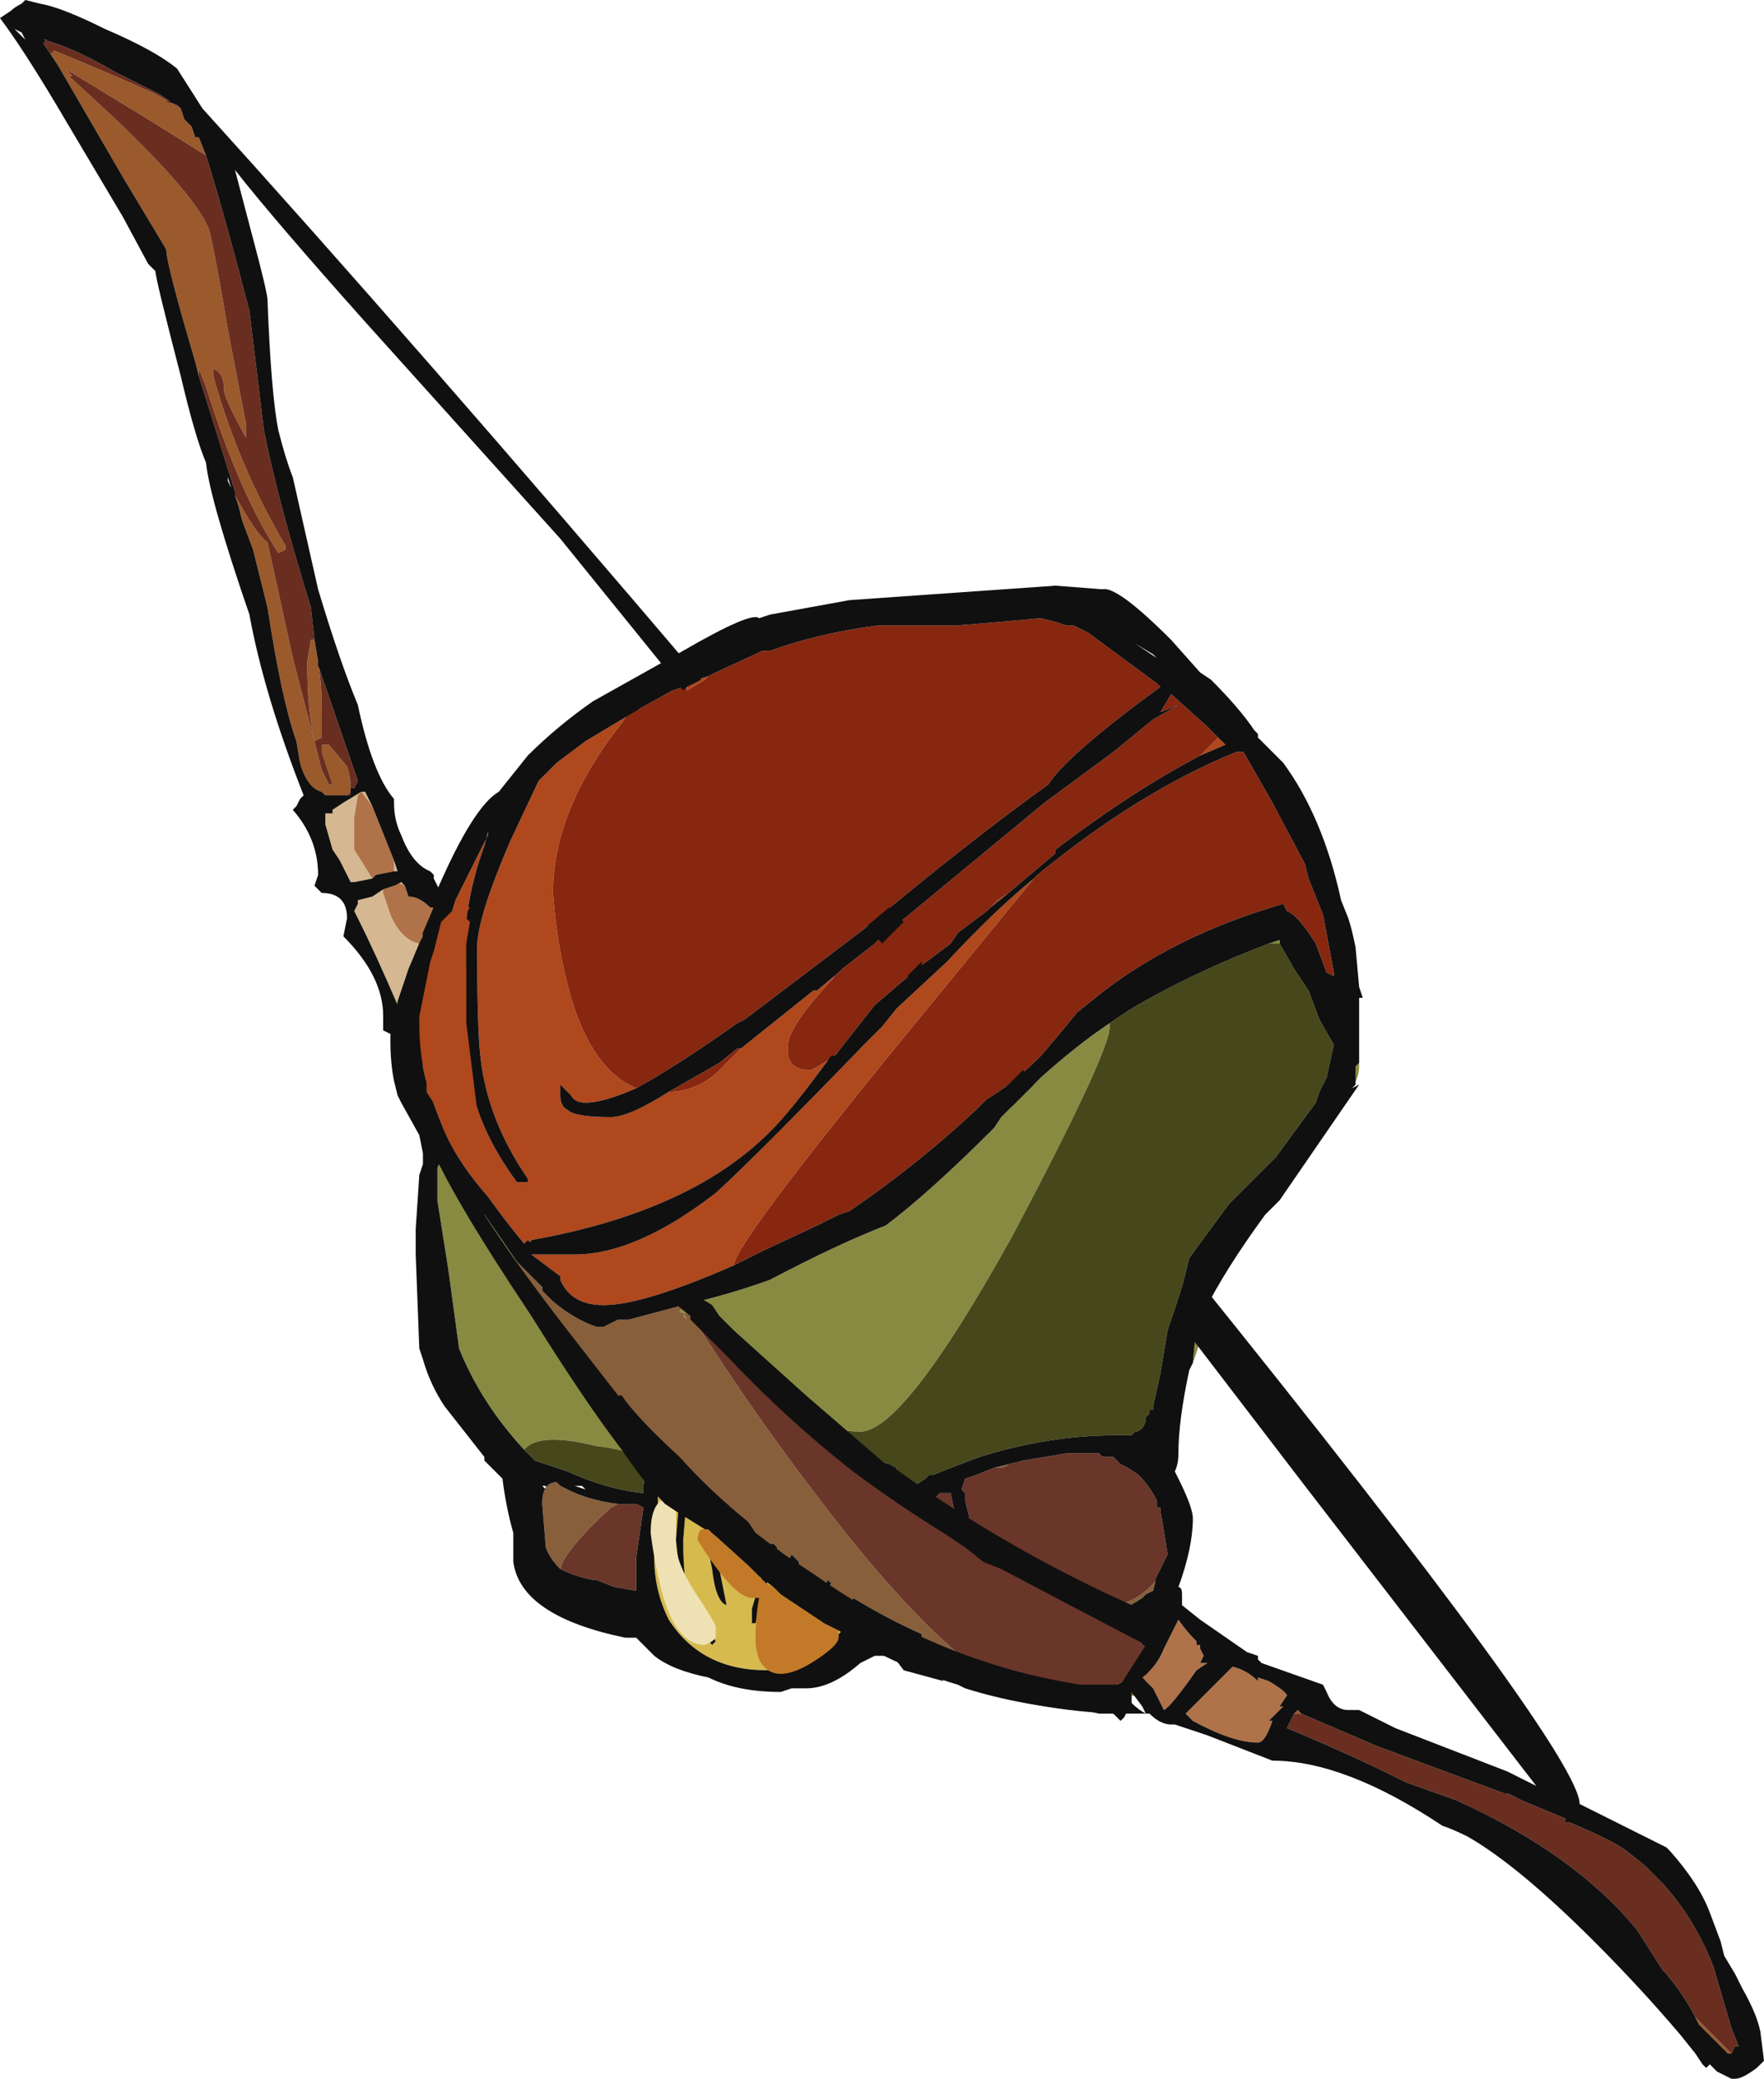 <?xml version="1.0" encoding="UTF-8" standalone="no"?>
<svg xmlns:ffdec="https://www.free-decompiler.com/flash" xmlns:xlink="http://www.w3.org/1999/xlink" ffdec:objectType="frame" height="201.25px" width="170.8px" xmlns="http://www.w3.org/2000/svg">
  <g transform="matrix(1.0, 0.0, 0.0, 1.0, 83.65, 141.75)">
    <use ffdec:characterId="77" height="28.75" transform="matrix(7.0, 0.0, 0.0, 7.0, -83.65, -141.75)" width="24.4" xlink:href="#shape0"/>
  </g>
  <defs>
    <g id="shape0" transform="matrix(1.0, 0.0, 0.0, 1.0, 11.95, 20.25)">
      <path d="M-2.05 -10.95 L-2.15 -10.9 -2.2 -10.85 -2.45 -10.7 -2.45 -10.8 -2.15 -10.9 -2.05 -10.95 M-3.1 -10.45 L-3.25 -10.4 -3.35 -10.25 Q-4.3 -9.05 -4.3 -7.9 -4.25 -7.15 -4.05 -6.45 -3.75 -5.45 -3.15 -5.2 -3.6 -5.0 -3.85 -5.0 -4.0 -5.0 -4.05 -5.1 L-4.2 -5.25 -4.2 -5.1 Q-4.2 -4.95 -4.1 -4.9 -4.0 -4.8 -3.5 -4.8 -3.25 -4.8 -2.7 -5.15 -2.25 -5.15 -1.9 -5.55 L-1.7 -5.75 -0.7 -6.55 -0.65 -6.55 -0.4 -6.75 Q-1.05 -6.05 -1.05 -5.8 L-1.05 -5.65 Q-1.0 -5.45 -0.75 -5.45 -0.7 -5.45 -0.4 -5.65 L-0.45 -5.65 Q-1.0 -4.9 -1.25 -4.65 -2.35 -3.5 -4.6 -3.1 -4.6 -3.05 -4.65 -3.1 L-4.7 -3.05 Q-4.95 -3.35 -5.2 -3.7 -5.6 -4.15 -5.8 -4.6 -6.05 -5.2 -6.1 -5.5 L-5.8 -7.3 -5.65 -7.8 -5.2 -8.7 -5.2 -8.75 -5.25 -8.55 Q-5.55 -7.75 -5.55 -6.75 -5.55 -5.7 -5.45 -5.35 -5.35 -4.65 -4.8 -3.9 L-4.65 -3.9 -4.65 -3.95 Q-5.2 -4.75 -5.3 -5.6 -5.35 -5.95 -5.35 -7.15 -5.35 -7.55 -4.9 -8.6 L-4.5 -9.45 -4.25 -9.7 -3.85 -10.0 -3.1 -10.45 M1.75 -7.7 L1.85 -7.8 2.0 -7.9 1.75 -7.7 M4.65 -9.8 L4.9 -10.05 5.0 -9.95 4.65 -9.8 M-1.8 -2.75 Q-3.05 -2.2 -3.6 -2.2 -4.05 -2.2 -4.2 -2.55 L-4.2 -2.6 -4.6 -2.9 -4.0 -2.9 Q-3.15 -2.9 -2.05 -3.75 -1.5 -4.25 0.0 -5.8 L0.25 -6.05 0.45 -6.3 1.15 -6.95 Q1.8 -7.65 2.35 -8.1 L1.0 -6.45 Q-1.8 -3.05 -1.8 -2.75" fill="#af481d" fill-rule="evenodd" stroke="none"/>
      <path d="M6.85 -5.55 L6.85 -5.5 Q6.85 -5.35 6.75 -5.2 L6.8 -5.25 6.8 -5.5 6.85 -5.55 M4.7 -2.1 L4.75 -2.25 Q4.7 -1.8 4.55 -1.4 L4.6 -1.95 4.7 -2.1 M-2.85 0.45 L-2.8 0.1 -2.8 0.2 Q-2.8 0.35 -2.85 0.45 M-2.95 -0.15 L-3.0 -0.05 Q-3.25 -0.2 -3.7 -0.25 -4.5 -0.45 -4.7 -0.2 -5.3 -0.85 -5.6 -1.6 L-5.75 -2.7 -5.9 -3.65 -5.9 -4.1 -5.85 -4.2 -5.85 -4.25 -5.8 -4.3 -5.35 -3.6 -4.8 -2.8 Q-4.85 -2.7 -4.85 -2.5 L-2.95 -0.15 M-2.5 -2.2 Q-1.85 -2.35 -1.3 -2.55 -0.35 -3.05 0.3 -3.3 0.9 -3.75 1.8 -4.65 L1.9 -4.8 2.45 -5.35 Q2.95 -5.8 3.4 -6.1 L3.4 -6.05 Q3.4 -5.7 2.05 -3.15 0.55 -0.45 -0.05 -0.45 -0.4 -0.45 -0.5 -0.6 L-0.55 -0.45 -1.1 -0.95 -1.2 -1.05 -2.35 -2.15 Q-2.45 -2.15 -2.5 -2.05 L-2.45 -2.0 -2.5 -2.1 -2.55 -2.1 -2.5 -2.2 M5.6 -7.2 L5.75 -7.25 5.75 -7.2 5.6 -7.2 M0.7 0.3 L0.7 0.35 0.45 0.35 0.45 0.25 0.7 0.3" fill="#888a42" fill-rule="evenodd" stroke="none"/>
      <path d="M4.15 2.35 L3.8 3.2 3.7 3.2 3.7 3.1 3.6 3.05 3.95 2.55 4.15 2.35 M3.3 3.15 L3.15 3.15 3.3 3.15 M1.5 2.7 L0.8 2.45 0.8 2.35 Q0.35 2.15 -0.15 1.85 -0.15 2.05 -0.3 2.3 L-1.0 1.8 -0.9 1.4 -0.9 1.35 -1.0 1.25 -1.05 1.35 -1.1 1.6 -1.3 1.5 -1.3 1.45 -1.2 1.15 -1.25 1.1 -1.3 1.1 -1.4 1.45 -1.4 1.5 -2.1 0.85 -2.15 0.75 -2.45 0.45 -2.4 0.1 -2.45 0.05 -2.55 0.35 -2.8 0.0 -2.95 -0.15 -4.85 -2.5 Q-4.85 -2.7 -4.8 -2.8 L-4.45 -2.45 -4.45 -2.4 -4.3 -2.25 Q-4.0 -2.0 -3.7 -1.9 L-3.6 -1.9 -3.4 -2.0 -3.25 -2.0 -2.5 -2.2 -2.55 -2.1 -2.5 -2.1 -2.45 -2.0 -2.5 -2.05 Q-2.45 -2.15 -2.35 -2.15 L-2.35 -2.0 Q-1.5 -0.65 -0.45 0.7 0.6 2.05 1.4 2.7 L1.5 2.7 M1.8 0.05 L2.2 -0.05 2.0 0.0 Q1.95 0.05 1.85 0.05 L1.8 0.05 M4.05 1.55 L4.0 1.75 3.9 1.8 3.85 1.85 Q3.7 1.95 3.5 2.05 L3.4 1.95 Q3.75 1.95 4.05 1.6 L4.05 1.55 M3.7 2.2 L3.8 2.3 3.7 2.2 M-0.5 1.6 L-0.55 1.7 -0.55 1.75 -0.45 1.65 -0.5 1.6 M-1.65 0.75 L-1.7 0.85 -1.6 0.85 -1.65 0.75 M-3.4 0.55 L-3.5 0.6 Q-4.15 1.2 -4.2 1.45 -4.35 1.3 -4.4 1.15 L-4.45 0.55 Q-4.45 0.25 -4.25 0.25 L-4.2 0.3 -4.1 0.35 Q-3.8 0.5 -3.4 0.55" fill="#875f3a" fill-rule="evenodd" stroke="none"/>
      <path d="M-0.3 2.3 L-0.35 2.35 Q-0.65 2.85 -1.35 2.85 -2.25 2.85 -2.7 2.15 -2.9 1.75 -2.9 1.3 L-2.9 1.25 -2.85 0.55 -2.85 0.45 Q-2.8 0.35 -2.8 0.2 L-2.8 0.1 -2.8 0.0 -2.55 0.35 -2.55 0.4 -2.6 1.05 -2.55 1.5 -2.5 1.9 Q-2.5 2.0 -2.1 2.5 L-2.05 2.45 -2.4 1.9 Q-2.5 1.65 -2.5 1.05 L-2.45 0.45 -2.15 0.75 -2.2 0.95 -2.1 1.45 Q-2.05 1.9 -1.9 1.95 L-2.0 1.45 -2.1 0.85 -1.4 1.5 -1.55 2.0 -1.55 2.2 -1.5 2.2 -1.3 1.5 -1.1 1.6 -1.0 1.8 -0.3 2.3" fill="#d6ba4e" fill-rule="evenodd" stroke="none"/>
      <path d="M-2.45 -10.8 L-2.45 -10.7 -2.2 -10.85 -2.15 -10.9 -2.05 -10.95 -1.4 -11.25 -1.3 -11.25 Q-0.6 -11.5 0.2 -11.6 L1.3 -11.6 1.9 -11.65 2.45 -11.7 2.65 -11.65 2.8 -11.6 2.9 -11.6 3.1 -11.5 4.05 -10.8 4.1 -10.75 Q2.8 -9.8 2.55 -9.4 1.5 -8.65 0.0 -7.4 L-1.65 -6.15 -1.75 -6.1 Q-2.6 -5.5 -3.15 -5.2 -3.75 -5.45 -4.05 -6.45 -4.25 -7.15 -4.3 -7.9 -4.3 -9.05 -3.35 -10.25 L-3.25 -10.4 -3.1 -10.45 -2.65 -10.7 -2.5 -10.75 -2.45 -10.8 M-0.4 -5.65 Q-0.7 -5.45 -0.75 -5.45 -1.0 -5.45 -1.05 -5.65 L-1.05 -5.8 Q-1.05 -6.05 -0.4 -6.75 L-0.65 -6.55 -0.35 -6.8 -0.3 -6.85 0.15 -7.2 0.2 -7.25 2.5 -9.15 3.45 -9.85 4.0 -10.3 4.35 -10.5 4.1 -10.4 4.25 -10.65 4.75 -10.2 4.9 -10.05 4.65 -9.8 Q3.7 -9.3 2.65 -8.5 L2.65 -8.45 2.0 -7.9 1.85 -7.8 1.75 -7.7 1.7 -7.65 1.3 -7.35 1.2 -7.2 0.8 -6.9 0.5 -6.65 0.15 -6.35 -0.4 -5.65 M-1.7 -5.75 L-1.9 -5.55 Q-2.25 -5.15 -2.7 -5.15 L-2.0 -5.55 -1.75 -5.75 -1.7 -5.75 M2.35 -8.1 L2.4 -8.15 Q3.8 -9.3 5.15 -9.85 L5.25 -9.85 5.65 -9.15 6.1 -8.3 6.15 -8.1 6.35 -7.6 6.5 -6.8 6.5 -6.75 6.4 -6.8 6.25 -7.2 Q6.0 -7.6 5.85 -7.65 L5.8 -7.75 Q4.25 -7.3 3.2 -6.45 L2.95 -6.25 Q2.75 -6.0 2.45 -5.65 2.05 -5.25 1.7 -5.05 L1.55 -4.9 Q0.75 -4.15 -0.2 -3.5 L-0.35 -3.45 -0.65 -3.3 -1.4 -2.95 -1.8 -2.75 Q-1.8 -3.05 1.0 -6.45 L2.35 -8.1" fill="#872710" fill-rule="evenodd" stroke="none"/>
      <path d="M-3.0 -0.05 L-3.05 0.3 -3.05 0.4 Q-3.55 0.35 -4.1 0.1 -4.4 0.0 -4.55 -0.05 L-4.7 -0.2 Q-4.5 -0.45 -3.7 -0.25 -3.25 -0.2 -3.0 -0.05 M3.4 -6.1 L3.7 -6.3 Q4.55 -6.8 5.6 -7.2 L5.75 -7.2 5.95 -6.85 6.15 -6.55 6.3 -6.15 6.5 -5.8 6.4 -5.35 6.3 -5.15 6.25 -5.0 5.7 -4.25 Q5.3 -3.85 5.05 -3.6 L4.5 -2.85 4.4 -2.45 4.2 -1.85 4.1 -1.25 4.0 -0.8 4.0 -0.75 3.95 -0.75 3.95 -0.7 3.9 -0.65 3.9 -0.6 Q3.85 -0.45 3.75 -0.45 L3.7 -0.4 3.5 -0.4 Q2.55 -0.4 1.6 -0.1 1.2 0.05 0.95 0.15 L0.9 0.15 0.85 0.2 0.7 0.3 0.45 0.25 0.45 0.05 0.35 0.0 0.2 -0.05 0.25 0.25 -0.55 -0.45 -0.5 -0.6 Q-0.4 -0.45 -0.05 -0.45 0.55 -0.45 2.05 -3.15 3.4 -5.7 3.4 -6.05 L3.4 -6.1" fill="#46471b" fill-rule="evenodd" stroke="none"/>
      <path d="M3.15 3.15 L1.5 2.7 1.4 2.7 Q0.6 2.05 -0.45 0.7 -1.5 -0.65 -2.35 -2.0 L-2.35 -2.15 -1.2 -1.05 -1.1 -0.95 -0.55 -0.45 0.25 0.25 0.45 0.35 0.7 0.35 1.55 1.25 1.65 1.35 1.6 1.15 1.45 0.8 1.45 0.7 1.4 0.5 1.4 0.4 1.35 0.35 1.4 0.2 1.55 0.15 1.8 0.05 1.85 0.05 Q1.95 0.05 2.0 0.0 L2.2 -0.05 2.8 -0.15 3.25 -0.15 3.3 -0.1 3.45 -0.1 3.55 0.0 3.65 0.05 3.8 0.15 Q3.95 0.3 4.05 0.5 L4.05 0.6 4.1 0.6 4.1 0.65 Q4.15 0.9 4.2 1.25 L4.05 1.55 4.05 1.6 Q3.75 1.95 3.4 1.95 L3.5 2.05 3.7 2.2 3.8 2.3 3.85 2.5 3.95 2.55 3.6 3.05 3.6 3.0 3.3 3.15 3.15 3.15 M1.25 0.65 L0.95 0.45 1.0 0.45 1.05 0.4 1.2 0.4 1.25 0.65 M-4.2 1.45 Q-4.15 1.2 -3.5 0.6 L-3.4 0.55 -3.15 0.55 -3.05 0.6 -3.15 1.3 -3.15 1.75 -3.45 1.7 -3.7 1.6 -3.75 1.6 Q-4.0 1.55 -4.2 1.45" fill="#693629" fill-rule="evenodd" stroke="none"/>
      <path d="M-2.45 -10.8 L-2.5 -10.75 -2.65 -10.7 -3.1 -10.45 -3.85 -10.0 -4.25 -9.7 -4.5 -9.45 -4.9 -8.6 Q-5.35 -7.55 -5.35 -7.15 -5.35 -5.95 -5.3 -5.6 -5.2 -4.75 -4.65 -3.95 L-4.65 -3.9 -4.8 -3.9 Q-5.35 -4.65 -5.45 -5.35 -5.55 -5.7 -5.55 -6.75 -5.55 -7.75 -5.25 -8.55 L-5.2 -8.75 -5.2 -8.7 -5.65 -7.8 -5.8 -7.3 -6.1 -5.5 Q-6.05 -5.2 -5.8 -4.6 -5.6 -4.15 -5.2 -3.7 -4.95 -3.35 -4.7 -3.05 L-4.65 -3.1 Q-4.6 -3.05 -4.6 -3.1 -2.35 -3.5 -1.25 -4.65 -1.0 -4.9 -0.45 -5.65 L-0.4 -5.65 0.15 -6.35 0.5 -6.65 0.8 -6.9 1.2 -7.2 1.3 -7.35 1.7 -7.65 1.75 -7.7 2.0 -7.9 2.65 -8.45 2.65 -8.5 Q3.7 -9.3 4.65 -9.8 L5.0 -9.95 4.9 -10.05 4.75 -10.2 4.25 -10.65 4.1 -10.4 4.35 -10.5 4.0 -10.3 3.45 -9.85 2.5 -9.15 0.2 -7.25 0.15 -7.2 -0.3 -6.85 -0.35 -6.8 -0.65 -6.55 -0.7 -6.55 -1.7 -5.75 -1.75 -5.75 -2.0 -5.55 -2.7 -5.15 Q-3.25 -4.8 -3.5 -4.8 -4.0 -4.8 -4.1 -4.9 -4.2 -4.95 -4.2 -5.1 L-4.2 -5.25 -4.05 -5.1 Q-4.0 -5.0 -3.85 -5.0 -3.6 -5.0 -3.15 -5.2 -2.6 -5.5 -1.75 -6.1 L-1.65 -6.15 0.0 -7.4 Q1.5 -8.65 2.55 -9.4 2.8 -9.8 4.1 -10.75 L4.05 -10.8 3.1 -11.5 2.9 -11.6 2.8 -11.6 2.65 -11.65 2.45 -11.7 1.9 -11.65 1.3 -11.6 0.2 -11.6 Q-0.6 -11.5 -1.3 -11.25 L-1.4 -11.25 -2.05 -10.95 -2.15 -10.9 -2.45 -10.8 M0.8 2.45 L0.85 2.7 1.1 3.0 0.55 2.85 0.4 2.65 0.15 2.65 -0.05 2.75 Q-0.45 3.1 -0.8 3.1 L-1.0 3.1 -1.15 3.15 Q-1.75 3.15 -2.15 2.95 -2.65 2.85 -2.9 2.65 L-3.15 2.4 -3.3 2.4 Q-4.75 2.1 -4.85 1.35 L-4.85 0.95 Q-4.95 0.6 -5.0 0.2 L-5.25 -0.05 -5.25 -0.1 -5.8 -0.8 Q-6.0 -1.1 -6.1 -1.45 L-6.15 -1.6 -6.2 -2.9 -6.2 -3.25 -6.15 -4.0 -6.1 -4.15 -6.1 -4.3 -6.15 -4.55 -6.4 -5.0 -6.45 -5.1 -6.5 -5.3 Q-6.55 -5.55 -6.55 -5.85 L-6.55 -5.9 Q-6.55 -6.2 -6.3 -6.8 L-5.9 -7.95 Q-5.4 -9.1 -5.05 -9.3 L-4.65 -9.8 Q-4.25 -10.2 -3.75 -10.55 L-2.5 -11.25 Q-1.55 -11.8 -1.45 -11.7 L-1.3 -11.75 -0.2 -11.95 2.65 -12.15 3.3 -12.1 Q3.5 -12.15 4.25 -11.4 L4.65 -10.95 4.8 -10.85 Q5.2 -10.45 5.4 -10.15 L5.45 -10.1 5.45 -10.05 5.8 -9.7 Q6.35 -8.95 6.6 -7.8 L6.7 -7.55 Q6.75 -7.4 6.8 -7.15 L6.85 -6.6 6.9 -6.45 6.85 -6.45 6.85 -5.55 6.8 -5.5 6.8 -5.25 6.75 -5.2 6.85 -5.25 Q6.3 -4.45 5.75 -3.65 L5.55 -3.45 Q5.0 -2.7 4.7 -2.1 L4.6 -1.95 4.55 -1.4 4.5 -1.3 Q4.35 -0.6 4.35 -0.15 4.35 0.0 4.3 0.1 L4.35 0.2 Q4.55 0.6 4.55 0.75 4.55 1.15 4.35 1.7 L4.15 2.35 3.95 2.55 3.85 2.5 3.8 2.3 3.7 2.2 3.5 2.05 Q3.7 1.95 3.85 1.85 L3.9 1.8 4.0 1.75 4.05 1.55 4.2 1.25 Q4.15 0.9 4.1 0.65 L4.1 0.6 4.05 0.6 4.05 0.5 Q3.95 0.3 3.8 0.15 L3.65 0.05 3.55 0.0 3.45 -0.1 3.3 -0.1 3.25 -0.15 2.8 -0.15 2.2 -0.05 1.8 0.05 1.55 0.15 1.4 0.2 1.35 0.35 1.4 0.4 1.4 0.5 1.45 0.7 1.45 0.8 1.6 1.15 1.65 1.35 1.55 1.25 0.7 0.35 0.7 0.3 0.85 0.2 0.9 0.15 0.95 0.15 Q1.2 0.05 1.6 -0.1 2.55 -0.4 3.5 -0.4 L3.7 -0.4 3.75 -0.45 Q3.85 -0.45 3.9 -0.6 L3.9 -0.65 3.95 -0.7 3.95 -0.75 4.0 -0.75 4.0 -0.8 4.1 -1.25 4.2 -1.85 4.4 -2.45 4.5 -2.85 5.05 -3.6 Q5.3 -3.85 5.7 -4.25 L6.25 -5.0 6.3 -5.15 6.4 -5.35 6.5 -5.8 6.3 -6.15 6.15 -6.55 5.95 -6.85 5.75 -7.2 5.75 -7.25 5.6 -7.2 Q4.55 -6.8 3.7 -6.3 L3.4 -6.1 Q2.95 -5.8 2.45 -5.35 L1.9 -4.8 1.8 -4.65 Q0.9 -3.75 0.3 -3.3 -0.35 -3.05 -1.3 -2.55 -1.85 -2.35 -2.5 -2.2 L-3.25 -2.0 -3.4 -2.0 -3.6 -1.9 -3.7 -1.9 Q-4.0 -2.0 -4.3 -2.25 L-4.45 -2.4 -4.45 -2.45 -4.8 -2.8 -5.35 -3.6 -5.8 -4.3 -5.9 -4.5 -5.9 -4.3 -5.85 -4.25 -5.85 -4.2 -5.9 -4.1 -5.9 -3.65 -5.75 -2.7 -5.6 -1.6 Q-5.3 -0.85 -4.7 -0.2 L-4.55 -0.05 Q-4.4 0.0 -4.1 0.1 -3.55 0.35 -3.05 0.4 L-3.05 0.3 -3.0 -0.05 -2.95 -0.15 -2.8 0.0 -2.8 0.1 -2.85 0.45 -2.85 0.55 -2.9 1.25 -2.9 1.3 Q-2.9 1.75 -2.7 2.15 -2.25 2.85 -1.35 2.85 -0.65 2.85 -0.35 2.35 L-0.3 2.3 Q-0.15 2.05 -0.15 1.85 0.35 2.15 0.8 2.35 L0.8 2.45 M3.7 3.2 L3.7 3.3 3.6 3.5 3.55 3.55 3.45 3.45 Q2.4 3.4 1.45 3.1 L3.3 3.15 3.6 3.0 3.6 3.05 3.7 3.1 3.7 3.2 M2.35 -8.1 Q1.8 -7.65 1.15 -6.95 L0.45 -6.3 0.25 -6.05 0.0 -5.8 Q-1.5 -4.25 -2.05 -3.75 -3.15 -2.9 -4.0 -2.9 L-4.6 -2.9 -4.2 -2.6 -4.2 -2.55 Q-4.05 -2.2 -3.6 -2.2 -3.05 -2.2 -1.8 -2.75 L-1.4 -2.95 -0.65 -3.3 -0.35 -3.45 -0.2 -3.5 Q0.75 -4.15 1.55 -4.9 L1.7 -5.05 Q2.05 -5.25 2.45 -5.65 2.75 -6.0 2.95 -6.25 L3.2 -6.45 Q4.25 -7.3 5.8 -7.75 L5.85 -7.65 Q6.0 -7.6 6.25 -7.2 L6.4 -6.8 6.5 -6.75 6.5 -6.8 6.35 -7.6 6.15 -8.1 6.1 -8.3 5.65 -9.15 5.25 -9.85 5.15 -9.85 Q3.8 -9.3 2.4 -8.15 L2.35 -8.1 M-1.2 -1.05 L-1.1 -0.95 -1.2 -1.05 M4.05 -11.15 L3.75 -11.35 4.0 -11.2 4.05 -11.15 M0.25 0.25 L0.2 -0.05 0.35 0.0 0.45 0.05 0.45 0.25 0.45 0.35 0.25 0.25 M3.65 -0.2 L3.65 -0.2 M1.25 0.65 L1.2 0.4 1.05 0.4 1.0 0.45 0.95 0.45 1.25 0.65 M-1.4 1.5 L-1.4 1.45 -1.3 1.1 -1.25 1.1 -1.2 1.15 -1.3 1.45 -1.3 1.5 -1.5 2.2 -1.55 2.2 -1.55 2.0 -1.4 1.5 M-1.1 1.6 L-1.05 1.35 -1.0 1.25 -0.9 1.35 -0.9 1.4 -1.0 1.8 -1.1 1.6 M-0.5 1.6 L-0.45 1.65 -0.55 1.75 -0.55 1.7 -0.5 1.6 M-1.65 0.75 L-1.6 0.85 -1.7 0.85 -1.65 0.75 M-2.15 0.75 L-2.1 0.85 -2.0 1.45 -1.9 1.95 Q-2.05 1.9 -2.1 1.45 L-2.2 0.95 -2.15 0.75 M-2.55 0.35 L-2.45 0.05 -2.4 0.1 -2.45 0.45 -2.5 1.05 Q-2.5 1.65 -2.4 1.9 L-2.05 2.45 -2.1 2.5 Q-2.5 2.0 -2.5 1.9 L-2.55 1.5 -2.6 1.05 -2.55 0.4 -2.55 0.35 M-4.2 1.45 Q-4.0 1.55 -3.75 1.6 L-3.7 1.6 -3.45 1.7 -3.15 1.75 -3.15 1.3 -3.05 0.6 -3.15 0.55 -3.4 0.55 Q-3.8 0.5 -4.1 0.35 L-4.2 0.3 -4.25 0.25 Q-4.45 0.25 -4.45 0.55 L-4.4 1.15 Q-4.35 1.3 -4.2 1.45 M-3.85 0.35 L-3.9 0.3 Q-3.95 0.3 -4.0 0.3 L-3.85 0.35 M-4.45 0.3 L-4.4 0.35 -4.4 0.3 -4.45 0.3 M-4.6 1.4 L-4.6 1.4" fill="#101010" fill-rule="evenodd" stroke="none"/>
      <path d="M-6.15 -6.2 L-6.0 -6.95 -5.95 -7.1 -5.85 -7.5 -5.7 -7.65 Q-5.6 -7.75 -5.45 -7.7 L-5.55 -7.55 -5.5 -7.55 -5.45 -7.5 -5.5 -7.2 -5.5 -6.85 -5.5 -6.1 -5.35 -4.9 -5.1 -3.75 Q-5.5 -4.15 -5.6 -5.05 L-5.65 -5.05 -5.7 -4.95 Q-5.8 -5.25 -5.85 -5.7 L-5.85 -6.05 -5.9 -5.45 -5.9 -5.2 -5.7 -4.85 -5.7 -4.8 -5.75 -4.75 Q-6.0 -5.05 -6.05 -5.15 L-6.05 -5.3 Q-6.15 -5.65 -6.15 -6.1 L-6.15 -6.2" fill="#af481d" fill-rule="evenodd" stroke="none"/>
      <path d="M12.0 8.15 L11.95 8.15 11.55 7.75 11.5 7.65 12.0 8.15 M5.95 3.45 L6.0 3.4 6.05 3.45 5.95 3.45 M-9.45 -18.75 L-9.4 -18.6 -9.3 -18.5 -9.25 -18.35 -9.2 -18.35 -9.1 -18.1 -9.9 -18.6 -11.05 -19.3 -10.95 -19.2 -11.0 -19.2 -10.35 -18.6 Q-9.2 -17.5 -9.05 -17.05 -8.95 -16.6 -8.8 -15.7 L-8.55 -14.4 -8.55 -14.2 Q-8.85 -14.75 -8.85 -14.85 -8.85 -15.1 -9.0 -15.15 L-9.0 -15.05 Q-8.65 -13.8 -8.0 -12.7 L-8.0 -12.65 -8.1 -12.6 Q-8.65 -13.45 -9.1 -14.9 L-9.2 -15.15 -9.2 -15.05 -9.25 -15.25 Q-9.65 -16.6 -9.65 -16.8 L-10.25 -17.8 -11.15 -19.35 -11.25 -19.5 -11.2 -19.55 Q-10.35 -19.2 -9.8 -18.95 L-9.45 -18.75 M-7.6 -11.4 L-7.55 -11.1 Q-7.5 -10.8 -7.5 -10.45 L-7.5 -10.05 -7.6 -10.0 Q-7.7 -10.4 -7.7 -11.1 L-7.65 -11.4 -7.6 -11.4 M-7.15 -9.25 L-7.45 -9.25 -7.5 -9.3 Q-7.7 -9.35 -7.8 -9.7 L-7.85 -10.0 Q-8.05 -10.55 -8.25 -11.85 L-8.45 -12.65 -8.6 -13.05 -8.65 -13.25 -8.7 -13.4 Q-8.4 -12.85 -8.25 -12.75 L-7.9 -11.15 -7.55 -9.8 -7.5 -9.6 -7.4 -9.4 -7.35 -9.4 -7.5 -9.85 -7.5 -9.95 -7.4 -9.95 -7.15 -9.65 Q-7.1 -9.5 -7.1 -9.35 L-7.1 -9.25 -7.1 -9.3 -7.15 -9.25" fill="#9a5a2c" fill-rule="evenodd" stroke="none"/>
      <path d="M-6.95 -9.3 L-6.9 -9.3 -6.8 -9.1 -6.95 -9.3 -7.0 -9.25 -7.05 -8.95 -7.05 -8.5 -6.8 -8.1 -7.05 -8.05 -7.1 -8.05 -7.25 -8.35 -7.35 -8.5 -7.45 -8.85 -7.45 -9.0 -7.35 -9.0 -7.35 -9.05 -7.2 -9.15 -6.95 -9.3 M-6.5 -8.35 L-6.45 -8.2 -6.5 -8.2 -6.5 -8.35 M-6.5 -8.0 L-6.4 -8.05 -6.35 -8.0 -6.45 -8.05 -6.5 -8.0 M-6.15 -7.2 L-6.3 -6.85 -6.45 -6.4 -6.45 -6.35 Q-6.75 -7.05 -7.0 -7.55 L-7.05 -7.65 -7.0 -7.75 -7.0 -7.8 -6.8 -7.85 -6.65 -7.95 -6.65 -7.9 -6.55 -7.6 Q-6.4 -7.25 -6.15 -7.2" fill="#d5b791" fill-rule="evenodd" stroke="none"/>
      <path d="M12.0 8.15 L11.5 7.65 Q11.35 7.35 11.1 7.05 L11.05 7.0 10.7 6.45 Q9.85 5.4 8.2 4.65 L7.5 4.4 Q6.7 4.0 5.85 3.65 L5.95 3.45 6.05 3.45 7.1 3.9 8.85 4.55 8.9 4.55 9.1 4.65 9.7 4.9 9.7 4.95 9.75 4.95 Q10.35 5.2 10.55 5.35 L10.8 5.55 11.05 5.8 Q11.5 6.3 11.75 6.95 L12.0 7.8 12.1 8.05 12.05 8.05 12.0 8.15 M-11.25 -19.5 L-11.35 -19.65 -11.3 -19.7 -11.35 -19.7 Q-10.95 -19.6 -10.35 -19.25 L-9.75 -18.95 -9.6 -18.85 -9.65 -18.85 -9.5 -18.8 -9.45 -18.75 -9.8 -18.95 Q-10.35 -19.2 -11.2 -19.55 L-11.25 -19.5 M-9.1 -18.1 Q-8.85 -17.3 -8.5 -15.95 L-8.3 -14.3 Q-8.1 -13.3 -7.65 -11.85 L-7.6 -11.4 -7.65 -11.4 -7.7 -11.1 Q-7.7 -10.4 -7.6 -10.0 L-7.5 -10.05 -7.5 -10.45 Q-7.5 -10.8 -7.55 -11.1 L-7.55 -11.05 -7.0 -9.45 -7.05 -9.35 -7.1 -9.35 -7.1 -9.25 -7.15 -9.25 -7.1 -9.3 -7.1 -9.25 -7.1 -9.35 Q-7.1 -9.5 -7.15 -9.65 L-7.4 -9.95 -7.5 -9.95 -7.5 -9.85 -7.35 -9.4 -7.4 -9.4 -7.5 -9.6 -7.55 -9.8 -7.9 -11.15 -8.25 -12.75 Q-8.4 -12.85 -8.7 -13.4 L-8.7 -13.45 -9.2 -15.05 -9.2 -15.15 -9.1 -14.9 Q-8.65 -13.45 -8.1 -12.6 L-8.0 -12.65 -8.0 -12.7 Q-8.65 -13.8 -9.0 -15.05 L-9.0 -15.15 Q-8.85 -15.1 -8.85 -14.85 -8.85 -14.75 -8.55 -14.2 L-8.55 -14.4 -8.8 -15.7 Q-8.95 -16.6 -9.05 -17.05 -9.2 -17.5 -10.35 -18.6 L-11.0 -19.2 -10.95 -19.2 -11.05 -19.3 -9.9 -18.6 -9.1 -18.1" fill="#692e1f" fill-rule="evenodd" stroke="none"/>
      <path d="M4.0 3.1 L3.85 2.95 Q4.05 2.8 4.15 2.55 L4.35 2.15 Q4.45 2.3 4.6 2.45 L4.6 2.5 4.65 2.5 4.65 2.55 4.7 2.65 4.65 2.75 4.75 2.75 4.6 2.85 Q4.25 3.35 4.15 3.4 L4.0 3.1 M4.45 3.45 L5.1 2.8 Q5.3 2.85 5.45 3.0 L5.45 2.95 5.6 3.0 Q5.85 3.15 5.85 3.2 L5.75 3.35 5.8 3.35 5.6 3.55 5.65 3.55 Q5.55 3.85 5.45 3.85 5.1 3.85 4.55 3.55 L4.45 3.45 M-6.95 -9.3 L-6.8 -9.1 -6.5 -8.35 -6.5 -8.2 -6.75 -8.15 -6.8 -8.1 -7.05 -8.5 -7.05 -8.95 -7.0 -9.25 -6.95 -9.3 M-6.5 -8.0 L-6.45 -8.05 -6.35 -8.0 -6.3 -7.85 Q-6.15 -7.85 -6.0 -7.7 L-5.95 -7.7 -6.1 -7.35 -6.1 -7.3 -6.15 -7.2 Q-6.4 -7.25 -6.55 -7.6 L-6.65 -7.9 -6.65 -7.95 -6.5 -8.0" fill="#b07248" fill-rule="evenodd" stroke="none"/>
      <path d="M-2.2 0.9 L-2.15 0.9 -2.1 0.95 -1.6 1.4 -1.45 1.55 -1.35 1.65 -1.25 1.7 -1.15 1.8 -0.55 2.2 -0.35 2.3 -0.35 2.4 Q-0.35 2.5 -0.65 2.7 -0.95 2.9 -1.15 2.9 -1.35 2.9 -1.45 2.7 -1.5 2.55 -1.5 2.45 -1.5 2.1 -1.45 1.85 L-1.55 1.85 Q-1.8 1.85 -2.3 1.05 -2.3 0.95 -2.25 0.9 L-2.2 0.9" fill="#c27a29" fill-rule="evenodd" stroke="none"/>
      <path d="M-2.75 0.55 L-2.6 0.65 -2.6 1.1 Q-2.6 1.35 -2.35 1.75 -2.05 2.2 -2.05 2.25 -2.05 2.45 -2.05 2.4 L-2.1 2.45 -2.2 2.5 Q-2.6 2.5 -2.8 1.75 -2.9 1.35 -2.95 0.95 -2.95 0.6 -2.8 0.5 L-2.75 0.55" fill="#eee2b5" fill-rule="evenodd" stroke="none"/>
      <path d="M0.05 -7.45 L0.35 -7.7 0.55 -7.5 0.25 -7.2 0.05 -7.45 M2.25 -5.4 L2.35 -5.25 2.05 -4.95 1.9 -5.15 2.2 -5.45 2.25 -5.4 M-2.75 0.55 Q-3.05 0.25 -3.35 -0.2 -3.85 -0.85 -4.6 -2.05 -5.2 -2.95 -5.55 -3.55 -6.05 -4.4 -6.25 -5.05 L-5.6 -4.1 -5.4 -3.7 -5.25 -3.5 -5.25 -3.45 Q-4.8 -2.75 -4.1 -1.85 L-3.4 -0.95 -3.35 -0.95 Q-3.15 -0.65 -2.55 -0.1 -2.15 0.35 -1.6 0.8 L-1.5 0.95 -1.1 1.25 -0.65 1.55 Q1.05 2.75 3.0 3.05 L3.55 3.05 3.9 2.5 Q2.75 1.9 1.9 1.45 L1.65 1.35 1.4 1.15 1.1 0.95 Q0.45 0.55 -0.15 0.1 -1.05 -0.6 -1.9 -1.5 L-2.4 -2.0 -2.4 -2.05 -2.65 -2.25 -2.6 -2.3 Q-2.55 -2.3 -2.5 -2.25 L-2.5 -2.35 -2.55 -2.45 -2.4 -2.35 Q-2.25 -2.3 -2.1 -2.2 L-2.0 -2.05 -1.8 -1.85 -0.8 -0.95 0.3 0.0 0.35 0.0 Q2.05 1.25 4.05 2.1 L4.25 1.7 4.35 1.7 Q4.4 1.7 4.4 1.8 L4.4 1.95 4.65 2.15 5.3 2.6 5.45 2.65 5.45 2.7 5.5 2.75 6.35 3.05 6.4 3.15 Q6.5 3.4 6.7 3.4 L6.85 3.4 Q7.05 3.5 7.35 3.65 L8.9 4.25 9.3 4.45 6.1 0.3 4.3 -2.05 4.4 -2.45 4.5 -2.7 Q9.9 4.0 9.9 4.7 L11.1 5.3 11.15 5.35 Q11.55 5.8 11.7 6.2 L11.85 6.6 11.9 6.8 12.05 7.05 12.15 7.25 Q12.35 7.6 12.4 7.85 L12.45 8.25 12.35 8.35 Q12.15 8.5 12.05 8.5 L12.0 8.5 11.8 8.4 11.7 8.3 11.65 8.35 11.6 8.3 11.5 8.15 11.3 7.9 Q10.75 7.25 10.1 6.6 9.05 5.55 8.35 5.15 8.15 5.05 8.0 5.0 6.65 4.1 5.65 4.1 L4.75 3.75 4.3 3.6 4.25 3.6 Q4.1 3.6 3.95 3.45 L3.25 3.45 3.05 3.4 Q2.2 3.35 1.4 3.1 L1.3 3.05 Q0.45 2.8 -0.35 2.3 L-0.55 2.2 -1.15 1.8 -1.25 1.7 -1.45 1.55 -1.6 1.4 -2.1 0.95 -2.15 0.9 -2.2 0.9 -2.6 0.65 -2.75 0.55 M0.8 -6.9 L0.95 -7.0 1.05 -6.9 0.75 -6.6 0.6 -6.75 0.8 -6.95 0.8 -6.9 M11.5 7.65 L11.55 7.75 11.95 8.15 12.0 8.15 12.05 8.05 12.1 8.05 12.0 7.8 11.75 6.95 Q11.5 6.3 11.05 5.8 L10.8 5.55 10.55 5.35 Q10.35 5.2 9.75 4.95 L9.7 4.95 9.7 4.9 9.1 4.65 8.9 4.55 8.85 4.55 7.1 3.9 6.05 3.45 6.0 3.4 5.95 3.45 5.85 3.65 Q6.7 4.0 7.5 4.4 L8.2 4.65 Q9.85 5.4 10.7 6.45 L11.05 7.0 11.1 7.05 Q11.35 7.35 11.5 7.65 M3.7 3.15 L3.7 3.3 Q3.8 3.4 3.9 3.45 L3.85 3.35 3.7 3.15 M4.0 3.1 L4.15 3.4 Q4.25 3.35 4.6 2.85 L4.75 2.75 4.65 2.75 4.7 2.65 4.65 2.55 4.65 2.5 4.6 2.5 4.6 2.45 Q4.45 2.3 4.35 2.15 L4.15 2.55 Q4.05 2.8 3.85 2.95 L4.0 3.1 M4.45 3.45 L4.55 3.55 Q5.1 3.85 5.45 3.85 5.55 3.85 5.65 3.55 L5.6 3.55 5.8 3.35 5.75 3.35 5.85 3.2 Q5.85 3.15 5.6 3.0 L5.45 2.95 5.45 3.0 Q5.3 2.85 5.1 2.8 L4.45 3.45 M5.75 3.75 L5.75 3.75 M-9.45 -18.75 L-9.5 -18.8 -9.65 -18.85 -9.6 -18.85 -9.75 -18.95 -10.35 -19.25 Q-10.95 -19.6 -11.35 -19.7 L-11.3 -19.7 -11.35 -19.65 -11.25 -19.5 -11.15 -19.35 -10.25 -17.8 -9.65 -16.8 Q-9.65 -16.6 -9.25 -15.25 L-9.2 -15.05 -8.7 -13.45 -8.7 -13.4 -8.65 -13.25 -8.6 -13.05 -8.45 -12.65 -8.25 -11.85 Q-8.05 -10.55 -7.85 -10.0 L-7.8 -9.7 Q-7.7 -9.35 -7.5 -9.3 L-7.45 -9.25 -7.15 -9.25 -7.1 -9.25 -7.1 -9.35 -7.05 -9.35 -7.0 -9.45 -7.55 -11.05 -7.55 -11.1 -7.6 -11.4 -7.65 -11.85 Q-8.1 -13.3 -8.3 -14.3 L-8.5 -15.95 Q-8.85 -17.3 -9.1 -18.1 L-9.2 -18.35 -9.25 -18.35 -9.3 -18.5 -9.4 -18.6 -9.45 -18.75 M-6.15 -6.2 L-6.35 -6.0 -6.4 -6.15 -6.35 -6.2 -6.4 -6.2 -6.4 -6.0 -6.55 -5.95 -6.65 -6.0 -6.65 -6.2 Q-6.65 -6.75 -7.2 -7.3 L-7.15 -7.55 Q-7.15 -7.9 -7.5 -7.9 L-7.6 -8.0 -7.55 -8.15 Q-7.55 -8.65 -7.9 -9.05 L-7.85 -9.1 -7.8 -9.2 -7.75 -9.25 Q-8.3 -10.65 -8.5 -11.75 -9.05 -13.35 -9.1 -13.85 -9.25 -14.2 -9.45 -15.05 -9.8 -16.4 -9.8 -16.5 L-9.9 -16.6 -10.25 -17.25 -11.2 -18.85 Q-11.65 -19.6 -11.95 -20.0 L-11.8 -20.1 Q-11.75 -20.15 -11.65 -20.2 L-11.6 -20.25 -11.4 -20.2 Q-11.1 -20.15 -10.5 -19.85 -9.8 -19.55 -9.5 -19.3 L-9.15 -18.75 Q-6.25 -15.55 -2.25 -10.85 L-2.45 -10.75 -2.5 -10.7 -4.2 -12.8 -6.9 -15.8 Q-8.15 -17.2 -8.7 -17.9 L-8.45 -16.95 Q-8.25 -16.2 -8.25 -16.1 -8.2 -14.8 -8.1 -14.3 -8.0 -13.9 -7.9 -13.65 L-7.55 -12.1 Q-7.25 -11.1 -7.0 -10.5 -6.8 -9.55 -6.5 -9.2 L-6.5 -9.15 Q-6.5 -8.9 -6.4 -8.7 -6.25 -8.3 -6.0 -8.2 L-5.95 -8.15 -5.95 -8.1 -5.85 -7.9 -5.85 -7.85 -5.8 -7.75 -5.75 -7.7 -5.75 -7.65 -5.7 -7.65 -5.85 -7.5 -5.95 -7.1 -6.0 -6.95 -6.15 -6.2 M-5.5 -7.2 L-5.45 -7.1 -5.4 -6.95 -5.5 -6.85 -5.5 -7.2 M-11.65 -19.8 L-11.75 -19.85 -11.6 -19.7 -11.65 -19.8 M-8.75 -13.5 L-8.8 -13.65 -8.8 -13.6 -8.75 -13.5 M-6.8 -9.1 L-6.9 -9.3 -6.95 -9.3 -7.2 -9.15 -7.35 -9.05 -7.35 -9.0 -7.45 -9.0 -7.45 -8.85 -7.35 -8.5 -7.25 -8.35 -7.1 -8.05 -7.05 -8.05 -6.8 -8.1 -6.75 -8.15 -6.5 -8.2 -6.45 -8.2 -6.5 -8.35 -6.8 -9.1 M-6.35 -8.0 L-6.4 -8.05 -6.5 -8.0 -6.65 -7.95 -6.8 -7.85 -7.0 -7.8 -7.0 -7.75 -7.05 -7.65 -7.0 -7.55 Q-6.75 -7.05 -6.45 -6.35 L-6.45 -6.4 -6.3 -6.85 -6.15 -7.2 -6.1 -7.3 -6.1 -7.35 -5.95 -7.7 -6.0 -7.7 Q-6.15 -7.85 -6.3 -7.85 L-6.35 -8.0 M-6.3 -6.2 L-6.3 -6.3 -6.35 -6.25 -6.3 -6.2" fill="#101010" fill-rule="evenodd" stroke="none"/>
    </g>
  </defs>
</svg>
